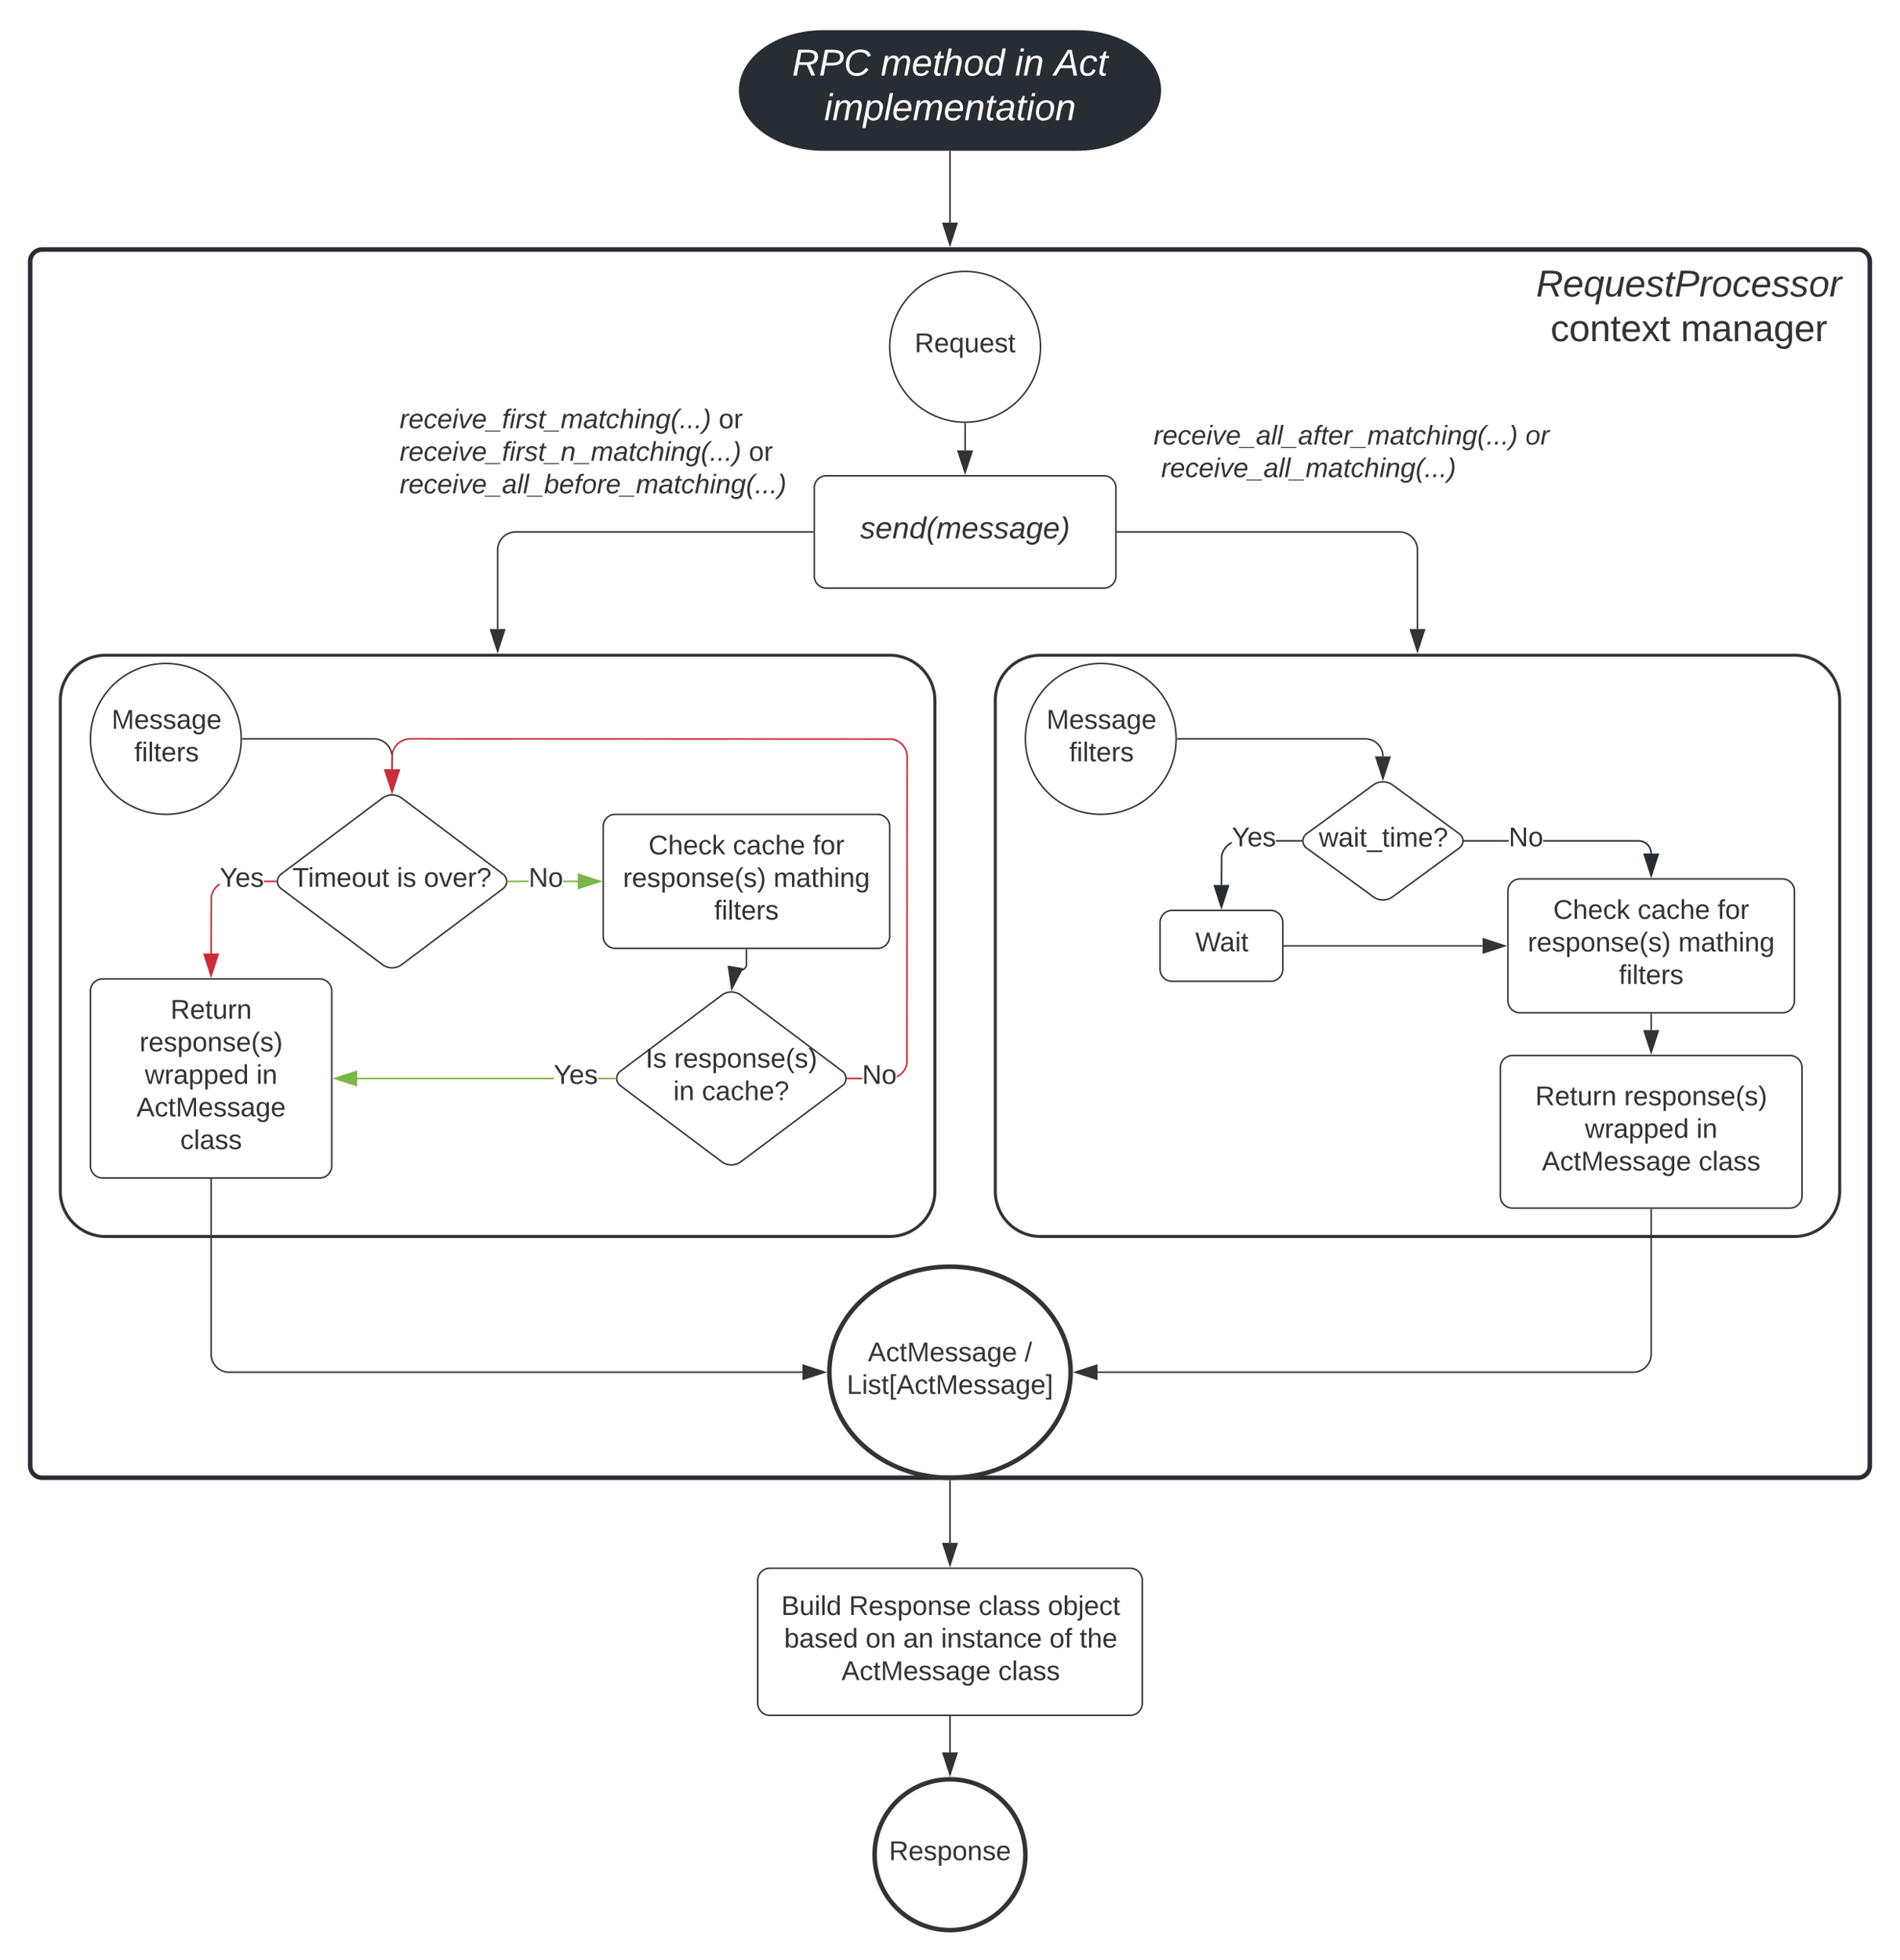 <svg xmlns="http://www.w3.org/2000/svg" xmlns:xlink="http://www.w3.org/1999/xlink" xmlns:lucid="lucid" width="1260" height="1300"><g transform="translate(-460 -280)" lucid:page-tab-id="0_0"><path d="M0 0h2320v1675.3H0z" fill="#fff"/><path d="M480 453.47a8 8 0 0 1 8-8h1204a8 8 0 0 1 8 8V1252a8 8 0 0 1-8 8H488a8 8 0 0 1-8-8z" stroke="#282c33" stroke-width="3" fill-opacity="0"/><path d="M1050 714.53c16.57 0 30 13.43 30 30V1070c0 16.57-13.43 30-30 30H530c-16.57 0-30-13.43-30-30V744.53c0-16.57 13.43-30 30-30zM1650 714.53c16.57 0 30 13.43 30 30V1070c0 16.57-13.43 30-30 30h-500c-16.57 0-30-13.43-30-30V744.53c0-16.57 13.43-30 30-30z" stroke="#333" stroke-width="2" fill-opacity="0"/><path d="M1174 300c30.93 0 56 17.9 56 40s-25.07 40-56 40h-168c-30.93 0-56-17.9-56-40s25.07-40 56-40z" stroke="#000" stroke-opacity="0" fill="#282c33"/><use xlink:href="#a" transform="matrix(1,0,0,1,955,305) translate(30.304 25.133)"/><use xlink:href="#b" transform="matrix(1,0,0,1,955,305) translate(89.093 25.133)"/><use xlink:href="#c" transform="matrix(1,0,0,1,955,305) translate(178.098 25.133)"/><use xlink:href="#d" transform="matrix(1,0,0,1,955,305) translate(204.067 25.133)"/><use xlink:href="#e" transform="matrix(1,0,0,1,955,305) translate(51.579 54.733)"/><path d="M1460 457.02a8 8 0 0 1 8-8h224a8 8 0 0 1 8 8v58.53a8 8 0 0 1-8 8h-224a8 8 0 0 1-8-8z" stroke="#000" stroke-opacity="0" fill="#fff" fill-opacity="0"/><use xlink:href="#f" transform="matrix(1,0,0,1,1465,454.015) translate(13.695 22.633)"/><use xlink:href="#g" transform="matrix(1,0,0,1,1465,454.015) translate(23.254 52.233)"/><use xlink:href="#h" transform="matrix(1,0,0,1,1465,454.015) translate(109.587 52.233)"/><path d="M1150 510c0 27.6-22.4 50-50 50s-50-22.4-50-50 22.4-50 50-50 50 22.4 50 50z" stroke="#333" fill-opacity="0"/><use xlink:href="#i" transform="matrix(1,0,0,1,1055,465) translate(11.525 48.6)"/><path d="M1000 603.5a8 8 0 0 1 8-8h184a8 8 0 0 1 8 8v58.54a8 8 0 0 1-8 8h-184a8 8 0 0 1-8-8z" stroke="#333" fill="#fff"/><use xlink:href="#j" transform="matrix(1,0,0,1,1012,607.508) translate(18.43 29.544)"/><path d="M860 828.1a8 8 0 0 1 8-8h174a8 8 0 0 1 8 8v72.8a8 8 0 0 1-8 8H868a8 8 0 0 1-8-8z" stroke="#333" fill="#fff"/><use xlink:href="#k" transform="matrix(1,0,0,1,872,832.108) translate(18.05 14.5)"/><use xlink:href="#l" transform="matrix(1,0,0,1,872,832.108) translate(74 14.5)"/><use xlink:href="#m" transform="matrix(1,0,0,1,872,832.108) translate(127 14.5)"/><use xlink:href="#n" transform="matrix(1,0,0,1,872,832.108) translate(1.125 36.1)"/><use xlink:href="#o" transform="matrix(1,0,0,1,872,832.108) translate(100.975 36.1)"/><use xlink:href="#p" transform="matrix(1,0,0,1,872,832.108) translate(61.575 57.7)"/><path d="M938.6 940a10.67 10.67 0 0 1 12.8 0l67.2 50.4a6 6 0 0 1 0 9.6l-67.2 50.4a10.67 10.67 0 0 1-12.8 0l-67.2-50.4a6 6 0 0 1 0-9.6z" stroke="#333" fill="#fff"/><use xlink:href="#q" transform="matrix(1,0,0,1,870,940.2) translate(18.075 47.8)"/><use xlink:href="#r" transform="matrix(1,0,0,1,870,940.2) translate(37.075 47.8)"/><use xlink:href="#s" transform="matrix(1,0,0,1,870,940.2) translate(36.525 69.4)"/><use xlink:href="#t" transform="matrix(1,0,0,1,870,940.2) translate(55.475 69.4)"/><path d="M520 937.2a8 8 0 0 1 8-8h144a8 8 0 0 1 8 8v116a8 8 0 0 1-8 8H528a8 8 0 0 1-8-8z" stroke="#333" fill="#fff"/><use xlink:href="#u" transform="matrix(1,0,0,1,532,941.2) translate(41.05 14.4)"/><use xlink:href="#v" transform="matrix(1,0,0,1,532,941.2) translate(20.575 36)"/><use xlink:href="#w" transform="matrix(1,0,0,1,532,941.2) translate(24.075 57.6)"/><use xlink:href="#x" transform="matrix(1,0,0,1,532,941.2) translate(97.975 57.6)"/><use xlink:href="#y" transform="matrix(1,0,0,1,532,941.2) translate(18.525 79.2)"/><use xlink:href="#z" transform="matrix(1,0,0,1,532,941.2) translate(47.525 100.8)"/><path d="M720 548a8 8 0 0 1 8-8h244a8 8 0 0 1 8 8v67.55a8 8 0 0 1-8 8H728a8 8 0 0 1-8-8z" stroke="#000" stroke-opacity="0" fill="#fff" fill-opacity="0"/><use xlink:href="#A" transform="matrix(1,0,0,1,725,545) translate(0 19)"/><use xlink:href="#B" transform="matrix(1,0,0,1,725,545) translate(211.6 19)"/><use xlink:href="#C" transform="matrix(1,0,0,1,725,545) translate(0 40.6)"/><use xlink:href="#B" transform="matrix(1,0,0,1,725,545) translate(231.6 40.6)"/><use xlink:href="#D" transform="matrix(1,0,0,1,725,545) translate(0 62.2)"/><path d="M620 770.03c0 27.63-22.4 50.03-50 50.03s-50-22.4-50-50.03c0-27.63 22.4-50.03 50-50.03s50 22.4 50 50.03z" stroke="#333" fill-opacity="0"/><use xlink:href="#E" transform="matrix(1,0,0,1,525,725) translate(9.025 38.3)"/><use xlink:href="#F" transform="matrix(1,0,0,1,525,725) translate(24.075 59.9)"/><path d="M1229.3 891.77a8 8 0 0 1 8-8h65.4a8 8 0 0 1 8 8v31a8 8 0 0 1-8 8h-65.4a8 8 0 0 1-8-8z" stroke="#333" fill="#fff"/><use xlink:href="#G" transform="matrix(1,0,0,1,1241.288,895.772) translate(11.375 15.1)"/><path d="M1090 380.5v47.13" stroke="#333" fill="none"/><path d="M1090.5 380.5h-1v-.5h1z" stroke="#333" stroke-width=".05" fill="#333"/><path d="M1090 442.4l-4.64-14.27h9.28z" stroke="#333" fill="#333"/><path d="M600 1062.15V1178a12 12 0 0 0 12 12h380.12" stroke="#333" fill="none"/><path d="M600.5 1062.16h-1v-.5h1z" stroke="#333" stroke-width=".05" fill="#333"/><path d="M1006.88 1190l-14.26 4.64v-9.28z" stroke="#333" fill="#333"/><path d="M962.5 1328a8 8 0 0 1 8-8h239a8 8 0 0 1 8 8v81.53a8 8 0 0 1-8 8h-239a8 8 0 0 1-8-8z" stroke="#333" fill="#fff"/><use xlink:href="#H" transform="matrix(1,0,0,1,974.5,1332) translate(3.625 19)"/><use xlink:href="#I" transform="matrix(1,0,0,1,974.5,1332) translate(48.525 19)"/><use xlink:href="#J" transform="matrix(1,0,0,1,974.5,1332) translate(134.475 19)"/><use xlink:href="#K" transform="matrix(1,0,0,1,974.5,1332) translate(180.425 19)"/><use xlink:href="#L" transform="matrix(1,0,0,1,974.5,1332) translate(5.525 40.6)"/><use xlink:href="#M" transform="matrix(1,0,0,1,974.5,1332) translate(59.525 40.6)"/><use xlink:href="#N" transform="matrix(1,0,0,1,974.5,1332) translate(84.525 40.6)"/><use xlink:href="#O" transform="matrix(1,0,0,1,974.5,1332) translate(109.525 40.6)"/><use xlink:href="#P" transform="matrix(1,0,0,1,974.5,1332) translate(181.475 40.6)"/><use xlink:href="#Q" transform="matrix(1,0,0,1,974.5,1332) translate(201.475 40.6)"/><use xlink:href="#R" transform="matrix(1,0,0,1,974.5,1332) translate(43.55 62.2)"/><use xlink:href="#z" transform="matrix(1,0,0,1,974.5,1332) translate(147.5 62.2)"/><path d="M1090 1418.48v23.64" stroke="#333" fill="none"/><path d="M1090.5 1418.5h-1v-.52h1z" stroke="#333" stroke-width=".05" fill="#333"/><path d="M1090 1456.88l-4.64-14.26h9.28z" stroke="#333" fill="#333"/><path d="M1100 561v17.67" stroke="#333" fill="none"/><path d="M1100 560.5l.5-.02v.53h-1v-.52z" stroke="#333" stroke-width=".05" fill="#333"/><path d="M1100 593.44l-4.64-14.27h9.28z" stroke="#333" fill="#333"/><path d="M621 770.03h87a12 12 0 0 1 12 12v8.26" stroke="#333" fill="none"/><path d="M621 770.53h-.52l.02-.5-.02-.5h.53z" stroke="#333" stroke-width=".05" fill="#333"/><path d="M720 805.06l-4.64-14.27h9.28z" stroke="#333" fill="#333"/><path d="M1170 1190c0 38.66-35.82 70-80 70s-80-31.34-80-70 35.82-70 80-70 80 31.34 80 70z" stroke="#333" stroke-width="3" fill-opacity="0"/><use xlink:href="#S" transform="matrix(1,0,0,1,1015,1125) translate(20.525 57.8)"/><use xlink:href="#T" transform="matrix(1,0,0,1,1015,1125) translate(124.475 57.8)"/><use xlink:href="#U" transform="matrix(1,0,0,1,1015,1125) translate(6.55 79.4)"/><path d="M1140 1510c0 27.6-22.4 50-50 50s-50-22.4-50-50 22.4-50 50-50 50 22.4 50 50z" stroke="#333" stroke-width="3" fill-opacity="0"/><use xlink:href="#V" transform="matrix(1,0,0,1,1045,1465) translate(4.525 48.6)"/><path d="M1090 1261.95v41.22" stroke="#333" fill="none"/><path d="M1090.5 1261.96h-1v-.5h1z" stroke="#333" stroke-width=".05" fill="#333"/><path d="M1090 1317.93l-4.64-14.26h9.28z" stroke="#333" fill="#333"/><path d="M713.6 809.3a10.67 10.67 0 0 1 12.8 0l67.2 50.4a6 6 0 0 1 0 9.6l-67.2 50.4a10.67 10.67 0 0 1-12.8 0l-67.2-50.4a6 6 0 0 1 0-9.6z" stroke="#333" fill="#fff"/><use xlink:href="#W" transform="matrix(1,0,0,1,645,809.508) translate(8.95 58.6)"/><use xlink:href="#X" transform="matrix(1,0,0,1,645,809.508) translate(78.15 58.6)"/><use xlink:href="#Y" transform="matrix(1,0,0,1,645,809.508) translate(96.1 58.6)"/><path d="M810.55 865H797v-1h13.55zm32.6 0h-9.65v-1h9.66z" stroke="#7ab648" stroke-width=".05" fill="#7ab648"/><path d="M797 865h-.54l.04-.5-.04-.5h.55z" fill="#7ab648"/><path d="M797.04 865.03h-.6l.04-.52-.05-.52h.6zm-.56-1l.05.48-.05.48h.5v-.95z" stroke="#7ab648" stroke-width=".05" fill="#7ab648"/><path d="M857.93 864.5l-14.27 4.64v-9.27z" fill="#7ab648"/><path d="M859.55 864.5l-16.4 5.33v-10.65zm-15.4 3.95l12.16-3.94-12.14-3.94z" stroke="#7ab648" stroke-width=".05" fill="#7ab648"/><use xlink:href="#Z" transform="matrix(1,0,0,1,810.548,853.708) translate(0.005 14.4)"/><path d="M605.7 866.93l-.46.28-1.37 1.18-1.17 1.37-.95 1.54-.7 1.65-.4 1.74-.15 37.67h-1l.15-37.8.46-1.93.76-1.8 1.03-1.68 1.26-1.5 1.5-1.27 1.03-.64zM643 865h-7.96v-1H643z" stroke="#c92d39" stroke-width=".05" fill="#c92d39"/><path d="M643.5 864.5l.04.5H643v-1h.54z" fill="#c92d39"/><path d="M643.52 864.5l.05.53h-.6v-1.05h.6zm-.5-.47v.95h.5l-.05-.47.05-.47z" stroke="#c92d39" stroke-width=".05" fill="#c92d39"/><path d="M600 927.13l-4.64-14.27h9.28z" fill="#c92d39"/><path d="M600 928.75l-5.32-16.4h10.64zm-3.95-15.4l3.95 12.16 3.95-12.14z" stroke="#c92d39" stroke-width=".05" fill="#c92d39"/><use xlink:href="#aa" transform="matrix(1,0,0,1,605.691,853.708) translate(0.005 14.4)"/><path d="M955 909.86v9.7a3.8 3.8 0 0 1-3.8 3.8h-3.82" stroke="#333" fill="none"/><path d="M955.5 909.87h-1v-.5h1z" stroke="#333" stroke-width=".05" fill="#333"/><path d="M945.27 935.77l-2.18-14.84 9.13 1.55z" stroke="#333" fill="#333"/><path d="M1031.7 995.7h-9.7v-1h9.7zm19.88-226.05l1.92.46 1.82.76 1.67 1.03 1.48 1.26 1.27 1.5 1.03 1.66.75 1.82.46 1.9.14 1.94-.15 203.16-.47 1.92-.75 1.82-1.03 1.67-1.27 1.5-1.5 1.26-1.66 1.04-.67.28v-1.1l.2-.07 1.55-.95 1.37-1.17 1.17-1.37.95-1.54.68-1.67.4-1.73.16-203-.14-1.82-.42-1.75-.7-1.67-.94-1.54-1.17-1.37-1.37-1.17-1.54-.95-1.67-.7-1.74-.4-319.44-.15-1.82.14-1.75.42-1.67.7-1.54.94-1.37 1.17-1.17 1.37-.95 1.54-.7 1.67-.4 1.74-.15 10.1-1-.02.15-10.22.46-1.92.76-1.82 1.03-1.67 1.26-1.5 1.5-1.26 1.66-1.04 1.82-.75 1.9-.45 1.94-.15z" stroke="#c92d39" stroke-width=".05" fill="#c92d39"/><path d="M1022 995.7h-.54l.04-.5-.04-.5h.55z" fill="#c92d39"/><path d="M1022.04 995.73h-.6l.04-.53-.05-.53h.6zm-.56-1l.05.47-.05.47h.5v-.94z" stroke="#c92d39" stroke-width=".05" fill="#c92d39"/><path d="M720 805.06l-4.64-14.27h9.28z" fill="#c92d39"/><path d="M720 806.67l-5.32-16.38h10.64zm-3.95-15.38l3.95 12.14 3.95-12.15z" stroke="#c92d39" stroke-width=".05" fill="#c92d39"/><use xlink:href="#Z" transform="matrix(1,0,0,1,1031.696,984.4) translate(0.005 14.4)"/><path d="M827.14 995.7h-130.3v-1h130.3zm40.86 0h-11.5v-1H868z" stroke="#7ab648" stroke-width=".05" fill="#7ab648"/><path d="M868.5 995.2l.04.5H868v-1h.54z" fill="#7ab648"/><path d="M868.52 995.2l.05.52h-.6v-1.05h.6zm-.5-.48v.95h.5l-.05-.47.05-.48z" stroke="#7ab648" stroke-width=".05" fill="#7ab648"/><path d="M696.34 999.84l-14.27-4.64 14.27-4.64z" fill="#7ab648"/><path d="M696.84 1000.52l-16.4-5.32 16.4-5.32zm-13.15-5.32l12.14 3.95v-7.9z" stroke="#7ab648" stroke-width=".05" fill="#7ab648"/><use xlink:href="#aa" transform="matrix(1,0,0,1,827.138,984.4) translate(0.005 14.4)"/><path d="M1460 870.87a8 8 0 0 1 8-8h174a8 8 0 0 1 8 8v72.8a8 8 0 0 1-8 8h-174a8 8 0 0 1-8-8z" stroke="#333" fill="#fff"/><use xlink:href="#k" transform="matrix(1,0,0,1,1472,874.867) translate(18.05 14.5)"/><use xlink:href="#l" transform="matrix(1,0,0,1,1472,874.867) translate(74 14.5)"/><use xlink:href="#m" transform="matrix(1,0,0,1,1472,874.867) translate(127 14.5)"/><use xlink:href="#n" transform="matrix(1,0,0,1,1472,874.867) translate(1.125 36.1)"/><use xlink:href="#o" transform="matrix(1,0,0,1,1472,874.867) translate(100.975 36.1)"/><use xlink:href="#p" transform="matrix(1,0,0,1,1472,874.867) translate(61.575 57.7)"/><path d="M1455 988a8 8 0 0 1 8-8h184a8 8 0 0 1 8 8v85.2a8 8 0 0 1-8 8h-184a8 8 0 0 1-8-8z" stroke="#333" fill="#fff"/><g><use xlink:href="#ab" transform="matrix(1,0,0,1,1467,992) translate(11.125 21)"/><use xlink:href="#v" transform="matrix(1,0,0,1,1467,992) translate(70.025 21)"/><use xlink:href="#w" transform="matrix(1,0,0,1,1467,992) translate(44.075 42.6)"/><use xlink:href="#x" transform="matrix(1,0,0,1,1467,992) translate(117.975 42.6)"/><use xlink:href="#R" transform="matrix(1,0,0,1,1467,992) translate(15.55 64.2)"/><use xlink:href="#z" transform="matrix(1,0,0,1,1467,992) translate(119.5 64.2)"/></g><path d="M1240 770.03c0 27.63-22.4 50.03-50 50.03s-50-22.4-50-50.03c0-27.63 22.4-50.03 50-50.03s50 22.4 50 50.03z" stroke="#333" fill-opacity="0"/><g><use xlink:href="#E" transform="matrix(1,0,0,1,1145,725) translate(9.025 38.3)"/><use xlink:href="#F" transform="matrix(1,0,0,1,1145,725) translate(24.075 59.9)"/></g><path d="M1241 770.03h124.54a11.58 11.58 0 0 1 11.57 11.57" stroke="#333" fill="none"/><path d="M1241 770.53h-.52l.02-.5-.02-.5h.53z" stroke="#333" stroke-width=".05" fill="#333"/><path d="M1377.1 796.37l-4.62-14.27h9.27z" stroke="#333" fill="#333"/><path d="M1370.66 800.6a10.94 10.94 0 0 1 12.9 0l44.2 32.33a5.85 5.85 0 0 1 0 9.44l-44.2 32.33a10.94 10.94 0 0 1-12.9 0l-44.2-32.33a5.85 5.85 0 0 1 0-9.44z" stroke="#333" fill="#fff"/><g><use xlink:href="#ac" transform="matrix(1,0,0,1,1325,800.876) translate(9.6 40.6)"/></g><path d="M1548 837.26l1.36.32 1.3.54 1.18.73 1.06.9.9 1.06.73 1.2.54 1.3.32 1.34.1 1.35-1 .07-.1-1.27-.3-1.2-.46-1.15-.65-1.05-.8-.94-.95-.8-1.05-.65-1.15-.46-1.2-.3-1.25-.1h-63.17v-1h63.2zm-116.83.9v-1h29.3v1z" stroke="#282c33" stroke-width=".05" fill="#282c33"/><path d="M1431.18 838.15h-.56l.05-.5-.05-.5h.56z" fill="#282c33"/><path d="M1431.2 838.18h-.6l.04-.53-.05-.52h.6zm-.55-1l.04.47-.05.48h.5v-.95z" stroke="#282c33" stroke-width=".05" fill="#282c33"/><path d="M1555 860.8l-4.64-14.27h9.28z" fill="#282c33"/><path d="M1555 862.42l-5.32-16.4h10.64zm-3.95-15.4l3.95 12.16 3.95-12.15z" stroke="#282c33" stroke-width=".05" fill="#282c33"/><g><use xlink:href="#Z" transform="matrix(1,0,0,1,1460.475,826.85) translate(0.005 14.4)"/></g><path d="M1276.85 839.37l-.07.03-1.54.95-1.37 1.17-1.17 1.37-.95 1.53-.7 1.67-.4 1.73-.15 19.1h-1l.15-19.22.46-1.9.76-1.83 1.03-1.67 1.26-1.5 1.5-1.26 1.66-1.03.53-.2zm46.2-1.22h-16.85v-1h16.86z" stroke="#282c33" stroke-width=".05" fill="#282c33"/><path d="M1323.56 837.65l.05.5h-.55v-1h.56z" fill="#282c33"/><path d="M1323.58 837.65l.05.53h-.6v-1.05h.6zm-.5-.47v.95h.5l-.05-.48.05-.47z" stroke="#282c33" stroke-width=".05" fill="#282c33"/><path d="M1270 881.7l-4.64-14.26h9.28z" fill="#282c33"/><path d="M1270 883.32l-5.32-16.38h10.64zm-3.95-15.38l3.95 12.14 3.95-12.14z" stroke="#282c33" stroke-width=".05" fill="#282c33"/><g><use xlink:href="#aa" transform="matrix(1,0,0,1,1276.854,826.85) translate(0.005 14.4)"/></g><path d="M1555 952.62v10.55" stroke="#333" fill="none"/><path d="M1555.5 952.63h-1v-.5h1z" stroke="#333" stroke-width=".05" fill="#333"/><path d="M1555 977.93l-4.64-14.26h9.28z" stroke="#333" fill="#333"/><path d="M1220 562.02a8 8 0 0 1 8-8h279.77a8 8 0 0 1 8 8v39.5a8 8 0 0 1-8 8H1228a8 8 0 0 1-8-8z" stroke="#000" stroke-opacity="0" fill="#fff" fill-opacity="0"/><g><use xlink:href="#ad" transform="matrix(1,0,0,1,1225,559.02) translate(0 15.8)"/><use xlink:href="#ae" transform="matrix(1,0,0,1,1225,559.02) translate(246.55 15.8)"/><use xlink:href="#af" transform="matrix(1,0,0,1,1225,559.02) translate(0 37.4)"/><use xlink:href="#ag" transform="matrix(1,0,0,1,1225,559.02) translate(5 37.4)"/></g><path d="M999.05 632.77H802a12 12 0 0 0-12 12v52.38" stroke="#333" fill="none"/><path d="M999.55 633.27h-.5v-1h.5z" stroke="#333" stroke-width=".05" fill="#333"/><path d="M790 711.92l-4.64-14.27h9.28z" stroke="#333" fill="#333"/><path d="M1200.95 632.77H1388a12 12 0 0 1 12 12v52.38" stroke="#333" fill="none"/><path d="M1200.96 633.27h-.5v-1h.5z" stroke="#333" stroke-width=".05" fill="#333"/><path d="M1400 711.92l-4.64-14.27h9.28z" stroke="#333" fill="#333"/><path d="M1311.66 907.27h131.5" stroke="#333" fill="none"/><path d="M1311.68 907.77h-.5l-.02-1h.52z" stroke="#333" stroke-width=".05" fill="#333"/><path d="M1457.93 907.27l-14.27 4.63v-9.27z" stroke="#333" fill="#333"/><path d="M1555 1082.15V1178a12 12 0 0 1-12 12h-355.12" stroke="#333" fill="none"/><path d="M1555.5 1082.16h-1v-.5h1z" stroke="#333" stroke-width=".05" fill="#333"/><path d="M1173.12 1190l14.26-4.64v9.28z" stroke="#333" fill="#333"/><defs><path fill="#fff" d="M249-183c0 48-29 72-75 77L221 0h-36l-43-103H65L45 0H11l48-248c83 2 190-17 190 65zm-34 3c0-55-74-39-127-41l-18 92c63-1 145 13 145-51" id="ah"/><path fill="#fff" d="M238-179c0 84-86 86-175 82L45 0H11l48-248c82 0 179-12 179 69zm-34 1c0-53-64-42-116-43l-19 98c63 0 135 9 135-55" id="ai"/><path fill="#fff" d="M125-24c46 0 70-25 89-51l25 16C214-24 183 4 123 4 8 4-5-146 60-208c32-50 158-61 191-5 5 7 9 14 11 22l-32 10c-9-28-33-43-69-43-74 0-108 51-108 125 0 46 24 75 72 75" id="aj"/><g id="a"><use transform="matrix(0.069,0,0,0.069,0,0)" xlink:href="#ah"/><use transform="matrix(0.069,0,0,0.069,17.746,0)" xlink:href="#ai"/><use transform="matrix(0.069,0,0,0.069,34.191,0)" xlink:href="#aj"/></g><path fill="#fff" d="M248-111c6-24 9-61-24-58-72 9-57 108-77 169h-31l26-142c3-37-50-30-64-10C52-115 50-51 37 0H6l36-190h30c-1 10-6 24-4 32 13-43 101-52 105 5 13-22 29-41 61-41 90 0 28 129 23 194h-31" id="ak"/><path fill="#fff" d="M111-194c62-3 86 47 72 106H45c-7 38 6 69 45 68 27-1 43-14 53-32l24 11C152-15 129 4 87 4 38 3 12-23 12-71c0-70 32-119 99-123zm44 81c14-66-71-72-95-28-4 8-8 17-11 28h106" id="al"/><path fill="#fff" d="M51-54c-9 22 5 41 31 30L79-1C43 14 10-4 19-52l22-115H19l5-23h22l19-43h21l-9 43h35l-4 23H73" id="am"/><path fill="#fff" d="M67-158c15-20 31-36 64-36 94 0 33 127 27 194h-32l25-140c3-38-53-32-70-12C52-117 51-51 37 0H6l51-261h31" id="an"/><path fill="#fff" d="M30-147c31-64 166-65 159 27C183-49 158 1 86 4 9 8 1-88 30-147zM88-20c53 0 68-48 68-100 0-31-11-51-44-50-52 1-68 46-68 97 0 32 13 53 44 53" id="ao"/><path fill="#fff" d="M133-28C103 26-5 8 13-77c13-62 24-115 90-117 29-1 46 15 56 35l19-102h32L160 0h-30zM45-64c-2 27 10 43 35 43 54-1 69-50 69-103 0-29-15-46-42-46-53-1-58 58-62 106" id="ap"/><g id="b"><use transform="matrix(0.069,0,0,0.069,0,0)" xlink:href="#ak"/><use transform="matrix(0.069,0,0,0.069,20.487,0)" xlink:href="#al"/><use transform="matrix(0.069,0,0,0.069,34.191,0)" xlink:href="#am"/><use transform="matrix(0.069,0,0,0.069,41.043,0)" xlink:href="#an"/><use transform="matrix(0.069,0,0,0.069,54.746,0)" xlink:href="#ao"/><use transform="matrix(0.069,0,0,0.069,68.45,0)" xlink:href="#ap"/></g><path fill="#fff" d="M50-231l6-30h32l-6 30H50zM6 0l37-190h31L37 0H6" id="aq"/><path fill="#fff" d="M67-158c22-48 132-52 116 29L158 0h-32l25-140c3-38-53-32-70-12C52-117 51-52 38 0H6l36-190h30" id="ar"/><g id="c"><use transform="matrix(0.069,0,0,0.069,0,0)" xlink:href="#aq"/><use transform="matrix(0.069,0,0,0.069,5.413,0)" xlink:href="#ar"/></g><path fill="#fff" d="M187 0l-14-72H61L19 0h-37l149-248h38L221 0h-34zm-19-99l-22-123L76-99h92" id="as"/><path fill="#fff" d="M44-68c0 29 11 47 38 47 30 0 42-19 51-41l28 9C148-21 126 4 82 4 31 4 10-29 12-85c3-77 74-140 146-93 12 8 15 23 18 40l-31 5c-1-22-13-36-36-36-52 0-65 49-65 101" id="at"/><g id="d"><use transform="matrix(0.069,0,0,0.069,0,0)" xlink:href="#as"/><use transform="matrix(0.069,0,0,0.069,16.444,0)" xlink:href="#at"/><use transform="matrix(0.069,0,0,0.069,28.778,0)" xlink:href="#am"/></g><path fill="#fff" d="M67-162c32-53 139-36 121 50C175-51 163 2 97 4 68 4 52-11 42-31 38 6 28 39 22 75H-9l50-265h29c-1 10 0 20-3 28zm89 36c0-26-10-43-35-43-54 0-67 50-69 103-1 29 14 45 42 46 53 0 62-58 62-106" id="au"/><path fill="#fff" d="M6 0l50-261h32L37 0H6" id="av"/><path fill="#fff" d="M165-48c-4 18 1 34 23 27l-3 20c-29 8-62 0-52-35h-2C116-14 99 4 63 4 30 4 8-16 8-49c0-68 71-67 138-67 10-26 0-56-31-54-26 1-42 9-47 31l-32-5c8-67 160-71 144 15-5 28-9 54-15 81zM42-50c3 52 80 24 89-6 7-12 7-24 11-38-47 1-103-4-100 44" id="aw"/><g id="e"><use transform="matrix(0.069,0,0,0.069,0,0)" xlink:href="#aq"/><use transform="matrix(0.069,0,0,0.069,5.413,0)" xlink:href="#ak"/><use transform="matrix(0.069,0,0,0.069,25.9,0)" xlink:href="#au"/><use transform="matrix(0.069,0,0,0.069,39.604,0)" xlink:href="#av"/><use transform="matrix(0.069,0,0,0.069,45.017,0)" xlink:href="#al"/><use transform="matrix(0.069,0,0,0.069,58.72,0)" xlink:href="#ak"/><use transform="matrix(0.069,0,0,0.069,79.207,0)" xlink:href="#al"/><use transform="matrix(0.069,0,0,0.069,92.911,0)" xlink:href="#ar"/><use transform="matrix(0.069,0,0,0.069,106.615,0)" xlink:href="#am"/><use transform="matrix(0.069,0,0,0.069,113.467,0)" xlink:href="#aw"/><use transform="matrix(0.069,0,0,0.069,127.17,0)" xlink:href="#am"/><use transform="matrix(0.069,0,0,0.069,134.022,0)" xlink:href="#aq"/><use transform="matrix(0.069,0,0,0.069,139.435,0)" xlink:href="#ao"/><use transform="matrix(0.069,0,0,0.069,153.139,0)" xlink:href="#ar"/></g><path fill="#333" d="M249-183c0 48-29 72-75 77L221 0h-36l-43-103H65L45 0H11l48-248c83 2 190-17 190 65zm-34 3c0-55-74-39-127-41l-18 92c63-1 145 13 145-51" id="ax"/><path fill="#333" d="M111-194c62-3 86 47 72 106H45c-7 38 6 69 45 68 27-1 43-14 53-32l24 11C152-15 129 4 87 4 38 3 12-23 12-71c0-70 32-119 99-123zm44 81c14-66-71-72-95-28-4 8-8 17-11 28h106" id="ay"/><path fill="#333" d="M133-28C103 26-5 8 13-77c13-62 24-115 90-117 29-1 46 15 56 35 2-12 6-24 8-34h31L144 75h-31zM45-64c-2 27 10 43 35 43 54-1 69-50 69-103 0-29-15-46-42-46-53-1-58 58-62 106" id="az"/><path fill="#333" d="M67 3c-93-2-31-127-26-193h32L48-50c-3 39 53 32 70 12 30-34 30-101 43-152h32L157 0h-30c1-10 6-24 4-33-14 20-29 37-64 36" id="aA"/><path fill="#333" d="M55-144c13 50 104 24 104 88C159 21 15 23 1-39l26-10c6 40 102 42 102-4-13-50-104-23-104-87 0-71 143-71 148-8l-29 4c-5-35-85-37-89 0" id="aB"/><path fill="#333" d="M51-54c-9 22 5 41 31 30L79-1C43 14 10-4 19-52l22-115H19l5-23h22l19-43h21l-9 43h35l-4 23H73" id="aC"/><path fill="#333" d="M238-179c0 84-86 86-175 82L45 0H11l48-248c82 0 179-12 179 69zm-34 1c0-53-64-42-116-43l-19 98c63 0 135 9 135-55" id="aD"/><path fill="#333" d="M66-151c12-25 30-51 66-40l-6 26C45-176 58-65 38 0H6l36-190h30" id="aE"/><path fill="#333" d="M30-147c31-64 166-65 159 27C183-49 158 1 86 4 9 8 1-88 30-147zM88-20c53 0 68-48 68-100 0-31-11-51-44-50-52 1-68 46-68 97 0 32 13 53 44 53" id="aF"/><path fill="#333" d="M44-68c0 29 11 47 38 47 30 0 42-19 51-41l28 9C148-21 126 4 82 4 31 4 10-29 12-85c3-77 74-140 146-93 12 8 15 23 18 40l-31 5c-1-22-13-36-36-36-52 0-65 49-65 101" id="aG"/><g id="f"><use transform="matrix(0.069,0,0,0.069,0,0)" xlink:href="#ax"/><use transform="matrix(0.069,0,0,0.069,17.746,0)" xlink:href="#ay"/><use transform="matrix(0.069,0,0,0.069,31.45,0)" xlink:href="#az"/><use transform="matrix(0.069,0,0,0.069,45.154,0)" xlink:href="#aA"/><use transform="matrix(0.069,0,0,0.069,58.857,0)" xlink:href="#ay"/><use transform="matrix(0.069,0,0,0.069,72.561,0)" xlink:href="#aB"/><use transform="matrix(0.069,0,0,0.069,84.894,0)" xlink:href="#aC"/><use transform="matrix(0.069,0,0,0.069,91.746,0)" xlink:href="#aD"/><use transform="matrix(0.069,0,0,0.069,108.191,0)" xlink:href="#aE"/><use transform="matrix(0.069,0,0,0.069,116.344,0)" xlink:href="#aF"/><use transform="matrix(0.069,0,0,0.069,130.048,0)" xlink:href="#aG"/><use transform="matrix(0.069,0,0,0.069,142.381,0)" xlink:href="#ay"/><use transform="matrix(0.069,0,0,0.069,156.085,0)" xlink:href="#aB"/><use transform="matrix(0.069,0,0,0.069,168.419,0)" xlink:href="#aB"/><use transform="matrix(0.069,0,0,0.069,180.752,0)" xlink:href="#aF"/><use transform="matrix(0.069,0,0,0.069,194.456,0)" xlink:href="#aE"/></g><path fill="#333" d="M96-169c-40 0-48 33-48 73s9 75 48 75c24 0 41-14 43-38l32 2c-6 37-31 61-74 61-59 0-76-41-82-99-10-93 101-131 147-64 4 7 5 14 7 22l-32 3c-4-21-16-35-41-35" id="aH"/><path fill="#333" d="M100-194c62-1 85 37 85 99 1 63-27 99-86 99S16-35 15-95c0-66 28-99 85-99zM99-20c44 1 53-31 53-75 0-43-8-75-51-75s-53 32-53 75 10 74 51 75" id="aI"/><path fill="#333" d="M117-194c89-4 53 116 60 194h-32v-121c0-31-8-49-39-48C34-167 62-67 57 0H25l-1-190h30c1 10-1 24 2 32 11-22 29-35 61-36" id="aJ"/><path fill="#333" d="M59-47c-2 24 18 29 38 22v24C64 9 27 4 27-40v-127H5v-23h24l9-43h21v43h35v23H59v120" id="aK"/><path fill="#333" d="M100-194c63 0 86 42 84 106H49c0 40 14 67 53 68 26 1 43-12 49-29l28 8c-11 28-37 45-77 45C44 4 14-33 15-96c1-61 26-98 85-98zm52 81c6-60-76-77-97-28-3 7-6 17-6 28h103" id="aL"/><path fill="#333" d="M141 0L90-78 38 0H4l68-98-65-92h35l48 74 47-74h35l-64 92 68 98h-35" id="aM"/><g id="g"><use transform="matrix(0.069,0,0,0.069,0,0)" xlink:href="#aH"/><use transform="matrix(0.069,0,0,0.069,12.333,0)" xlink:href="#aI"/><use transform="matrix(0.069,0,0,0.069,26.037,0)" xlink:href="#aJ"/><use transform="matrix(0.069,0,0,0.069,39.741,0)" xlink:href="#aK"/><use transform="matrix(0.069,0,0,0.069,46.593,0)" xlink:href="#aL"/><use transform="matrix(0.069,0,0,0.069,60.296,0)" xlink:href="#aM"/><use transform="matrix(0.069,0,0,0.069,72.63,0)" xlink:href="#aK"/></g><path fill="#333" d="M210-169c-67 3-38 105-44 169h-31v-121c0-29-5-50-35-48C34-165 62-65 56 0H25l-1-190h30c1 10-1 24 2 32 10-44 99-50 107 0 11-21 27-35 58-36 85-2 47 119 55 194h-31v-121c0-29-5-49-35-48" id="aN"/><path fill="#333" d="M141-36C126-15 110 5 73 4 37 3 15-17 15-53c-1-64 63-63 125-63 3-35-9-54-41-54-24 1-41 7-42 31l-33-3c5-37 33-52 76-52 45 0 72 20 72 64v82c-1 20 7 32 28 27v20c-31 9-61-2-59-35zM48-53c0 20 12 33 32 33 41-3 63-29 60-74-43 2-92-5-92 41" id="aO"/><path fill="#333" d="M177-190C167-65 218 103 67 71c-23-6-38-20-44-43l32-5c15 47 100 32 89-28v-30C133-14 115 1 83 1 29 1 15-40 15-95c0-56 16-97 71-98 29-1 48 16 59 35 1-10 0-23 2-32h30zM94-22c36 0 50-32 50-73 0-42-14-75-50-75-39 0-46 34-46 75s6 73 46 73" id="aP"/><path fill="#333" d="M114-163C36-179 61-72 57 0H25l-1-190h30c1 12-1 29 2 39 6-27 23-49 58-41v29" id="aQ"/><g id="h"><use transform="matrix(0.069,0,0,0.069,0,0)" xlink:href="#aN"/><use transform="matrix(0.069,0,0,0.069,20.487,0)" xlink:href="#aO"/><use transform="matrix(0.069,0,0,0.069,34.191,0)" xlink:href="#aJ"/><use transform="matrix(0.069,0,0,0.069,47.894,0)" xlink:href="#aO"/><use transform="matrix(0.069,0,0,0.069,61.598,0)" xlink:href="#aP"/><use transform="matrix(0.069,0,0,0.069,75.302,0)" xlink:href="#aL"/><use transform="matrix(0.069,0,0,0.069,89.006,0)" xlink:href="#aQ"/></g><path fill="#333" d="M233-177c-1 41-23 64-60 70L243 0h-38l-65-103H63V0H30v-248c88 3 205-21 203 71zM63-129c60-2 137 13 137-47 0-61-80-42-137-45v92" id="aR"/><path fill="#333" d="M145-31C134-9 116 4 85 4 32 4 16-35 15-94c0-59 17-99 70-100 32-1 48 14 60 33 0-11-1-24 2-32h30l-1 268h-32zM93-21c41 0 51-33 51-76s-8-73-50-73c-40 0-46 35-46 75s5 74 45 74" id="aS"/><path fill="#333" d="M84 4C-5 8 30-112 23-190h32v120c0 31 7 50 39 49 72-2 45-101 50-169h31l1 190h-30c-1-10 1-25-2-33-11 22-28 36-60 37" id="aT"/><path fill="#333" d="M135-143c-3-34-86-38-87 0 15 53 115 12 119 90S17 21 10-45l28-5c4 36 97 45 98 0-10-56-113-15-118-90-4-57 82-63 122-42 12 7 21 19 24 35" id="aU"/><g id="i"><use transform="matrix(0.05,0,0,0.05,0,0)" xlink:href="#aR"/><use transform="matrix(0.05,0,0,0.05,12.95,0)" xlink:href="#aL"/><use transform="matrix(0.05,0,0,0.05,22.95,0)" xlink:href="#aS"/><use transform="matrix(0.05,0,0,0.05,32.95,0)" xlink:href="#aT"/><use transform="matrix(0.05,0,0,0.05,42.95,0)" xlink:href="#aL"/><use transform="matrix(0.05,0,0,0.05,52.95,0)" xlink:href="#aU"/><use transform="matrix(0.05,0,0,0.05,61.95,0)" xlink:href="#aK"/></g><path fill="#333" d="M67-158c22-48 132-52 116 29L158 0h-32l25-140c3-38-53-32-70-12C52-117 51-52 38 0H6l36-190h30" id="aV"/><path fill="#333" d="M133-28C103 26-5 8 13-77c13-62 24-115 90-117 29-1 46 15 56 35l19-102h32L160 0h-30zM45-64c-2 27 10 43 35 43 54-1 69-50 69-103 0-29-15-46-42-46-53-1-58 58-62 106" id="aW"/><path fill="#333" d="M17-49c1-102 45-165 103-212h30C92-210 49-145 49-46 49 4 63 43 85 75H54C30 43 18 2 17-49" id="aX"/><path fill="#333" d="M248-111c6-24 9-61-24-58-72 9-57 108-77 169h-31l26-142c3-37-50-30-64-10C52-115 50-51 37 0H6l36-190h30c-1 10-6 24-4 32 13-43 101-52 105 5 13-22 29-41 61-41 90 0 28 129 23 194h-31" id="aY"/><path fill="#333" d="M165-48c-4 18 1 34 23 27l-3 20c-29 8-62 0-52-35h-2C116-14 99 4 63 4 30 4 8-16 8-49c0-68 71-67 138-67 10-26 0-56-31-54-26 1-42 9-47 31l-32-5c8-67 160-71 144 15-5 28-9 54-15 81zM42-50c3 52 80 24 89-6 7-12 7-24 11-38-47 1-103-4-100 44" id="aZ"/><path fill="#333" d="M103-194c29 0 47 14 56 36 2-11 5-23 8-32h30L160-5C157 61 82 97 21 62 9 55 4 45 1 30l28-7c7 42 83 31 92-3 4-16 9-38 13-55-13 20-29 36-62 36-40 0-60-25-60-64 0-71 23-131 91-131zm4 24c-53 0-58 54-61 104-2 27 10 44 36 44 49 0 65-50 67-102 1-29-15-46-42-46" id="ba"/><path fill="#333" d="M98-137C97-35 54 29-4 75h-31C23 23 67-41 67-140c0-50-15-89-37-121h31c24 32 36 73 37 124" id="bb"/><g id="j"><use transform="matrix(0.056,0,0,0.056,0,0)" xlink:href="#aB"/><use transform="matrix(0.056,0,0,0.056,10.111,0)" xlink:href="#ay"/><use transform="matrix(0.056,0,0,0.056,21.346,0)" xlink:href="#aV"/><use transform="matrix(0.056,0,0,0.056,32.58,0)" xlink:href="#aW"/><use transform="matrix(0.056,0,0,0.056,43.815,0)" xlink:href="#aX"/><use transform="matrix(0.056,0,0,0.056,50.499,0)" xlink:href="#aY"/><use transform="matrix(0.056,0,0,0.056,67.295,0)" xlink:href="#ay"/><use transform="matrix(0.056,0,0,0.056,78.53,0)" xlink:href="#aB"/><use transform="matrix(0.056,0,0,0.056,88.641,0)" xlink:href="#aB"/><use transform="matrix(0.056,0,0,0.056,98.752,0)" xlink:href="#aZ"/><use transform="matrix(0.056,0,0,0.056,109.986,0)" xlink:href="#ba"/><use transform="matrix(0.056,0,0,0.056,121.221,0)" xlink:href="#ay"/><use transform="matrix(0.056,0,0,0.056,132.456,0)" xlink:href="#bb"/></g><path fill="#333" d="M212-179c-10-28-35-45-73-45-59 0-87 40-87 99 0 60 29 101 89 101 43 0 62-24 78-52l27 14C228-24 195 4 139 4 59 4 22-46 18-125c-6-104 99-153 187-111 19 9 31 26 39 46" id="bc"/><path fill="#333" d="M106-169C34-169 62-67 57 0H25v-261h32l-1 103c12-21 28-36 61-36 89 0 53 116 60 194h-32v-121c2-32-8-49-39-48" id="bd"/><path fill="#333" d="M143 0L79-87 56-68V0H24v-261h32v163l83-92h37l-77 82L181 0h-38" id="be"/><g id="k"><use transform="matrix(0.05,0,0,0.05,0,0)" xlink:href="#bc"/><use transform="matrix(0.05,0,0,0.05,12.95,0)" xlink:href="#bd"/><use transform="matrix(0.05,0,0,0.05,22.95,0)" xlink:href="#aL"/><use transform="matrix(0.05,0,0,0.05,32.95,0)" xlink:href="#aH"/><use transform="matrix(0.05,0,0,0.05,41.95,0)" xlink:href="#be"/></g><g id="l"><use transform="matrix(0.05,0,0,0.05,0,0)" xlink:href="#aH"/><use transform="matrix(0.05,0,0,0.05,9,0)" xlink:href="#aO"/><use transform="matrix(0.05,0,0,0.05,19,0)" xlink:href="#aH"/><use transform="matrix(0.05,0,0,0.05,28,0)" xlink:href="#bd"/><use transform="matrix(0.05,0,0,0.05,38,0)" xlink:href="#aL"/></g><path fill="#333" d="M101-234c-31-9-42 10-38 44h38v23H63V0H32v-167H5v-23h27c-7-52 17-82 69-68v24" id="bf"/><g id="m"><use transform="matrix(0.05,0,0,0.05,0,0)" xlink:href="#bf"/><use transform="matrix(0.05,0,0,0.05,5,0)" xlink:href="#aI"/><use transform="matrix(0.05,0,0,0.05,15,0)" xlink:href="#aQ"/></g><path fill="#333" d="M115-194c55 1 70 41 70 98S169 2 115 4C84 4 66-9 55-30l1 105H24l-1-265h31l2 30c10-21 28-34 59-34zm-8 174c40 0 45-34 45-75s-6-73-45-74c-42 0-51 32-51 76 0 43 10 73 51 73" id="bg"/><path fill="#333" d="M87 75C49 33 22-17 22-94c0-76 28-126 65-167h31c-38 41-64 92-64 168S80 34 118 75H87" id="bh"/><path fill="#333" d="M33-261c38 41 65 92 65 168S71 34 33 75H2C39 34 66-17 66-93S39-220 2-261h31" id="bi"/><g id="n"><use transform="matrix(0.05,0,0,0.05,0,0)" xlink:href="#aQ"/><use transform="matrix(0.05,0,0,0.05,5.95,0)" xlink:href="#aL"/><use transform="matrix(0.05,0,0,0.05,15.95,0)" xlink:href="#aU"/><use transform="matrix(0.05,0,0,0.05,24.95,0)" xlink:href="#bg"/><use transform="matrix(0.05,0,0,0.05,34.95,0)" xlink:href="#aI"/><use transform="matrix(0.05,0,0,0.05,44.95,0)" xlink:href="#aJ"/><use transform="matrix(0.05,0,0,0.05,54.95,0)" xlink:href="#aU"/><use transform="matrix(0.05,0,0,0.05,63.95,0)" xlink:href="#aL"/><use transform="matrix(0.05,0,0,0.05,73.95,0)" xlink:href="#bh"/><use transform="matrix(0.05,0,0,0.05,79.9,0)" xlink:href="#aU"/><use transform="matrix(0.05,0,0,0.05,88.9,0)" xlink:href="#bi"/></g><path fill="#333" d="M24-231v-30h32v30H24zM24 0v-190h32V0H24" id="bj"/><g id="o"><use transform="matrix(0.05,0,0,0.05,0,0)" xlink:href="#aN"/><use transform="matrix(0.05,0,0,0.05,14.95,0)" xlink:href="#aO"/><use transform="matrix(0.05,0,0,0.05,24.95,0)" xlink:href="#aK"/><use transform="matrix(0.05,0,0,0.05,29.95,0)" xlink:href="#bd"/><use transform="matrix(0.05,0,0,0.05,39.95,0)" xlink:href="#bj"/><use transform="matrix(0.05,0,0,0.05,43.9,0)" xlink:href="#aJ"/><use transform="matrix(0.05,0,0,0.05,53.9,0)" xlink:href="#aP"/></g><path fill="#333" d="M24 0v-261h32V0H24" id="bk"/><g id="p"><use transform="matrix(0.05,0,0,0.05,0,0)" xlink:href="#bf"/><use transform="matrix(0.05,0,0,0.05,5,0)" xlink:href="#bj"/><use transform="matrix(0.05,0,0,0.05,8.95,0)" xlink:href="#bk"/><use transform="matrix(0.05,0,0,0.05,12.9,0)" xlink:href="#aK"/><use transform="matrix(0.05,0,0,0.05,17.9,0)" xlink:href="#aL"/><use transform="matrix(0.05,0,0,0.05,27.9,0)" xlink:href="#aQ"/><use transform="matrix(0.05,0,0,0.05,33.85,0)" xlink:href="#aU"/></g><path fill="#333" d="M33 0v-248h34V0H33" id="bl"/><g id="q"><use transform="matrix(0.05,0,0,0.05,0,0)" xlink:href="#bl"/><use transform="matrix(0.05,0,0,0.05,5,0)" xlink:href="#aU"/></g><g id="r"><use transform="matrix(0.05,0,0,0.05,0,0)" xlink:href="#aQ"/><use transform="matrix(0.05,0,0,0.05,5.95,0)" xlink:href="#aL"/><use transform="matrix(0.05,0,0,0.05,15.95,0)" xlink:href="#aU"/><use transform="matrix(0.05,0,0,0.05,24.95,0)" xlink:href="#bg"/><use transform="matrix(0.05,0,0,0.05,34.95,0)" xlink:href="#aI"/><use transform="matrix(0.05,0,0,0.05,44.95,0)" xlink:href="#aJ"/><use transform="matrix(0.05,0,0,0.05,54.95,0)" xlink:href="#aU"/><use transform="matrix(0.05,0,0,0.05,63.95,0)" xlink:href="#aL"/><use transform="matrix(0.05,0,0,0.05,73.95,0)" xlink:href="#bh"/><use transform="matrix(0.05,0,0,0.05,79.9,0)" xlink:href="#aU"/><use transform="matrix(0.05,0,0,0.05,88.9,0)" xlink:href="#bi"/></g><g id="s"><use transform="matrix(0.05,0,0,0.05,0,0)" xlink:href="#bj"/><use transform="matrix(0.05,0,0,0.05,3.95,0)" xlink:href="#aJ"/></g><path fill="#333" d="M103-251c84 0 111 97 45 133-19 10-37 24-39 52H78c0-63 77-55 77-114 0-30-21-42-52-43-32 0-53 17-56 46l-32-2c7-45 34-72 88-72zM77 0v-35h34V0H77" id="bm"/><g id="t"><use transform="matrix(0.05,0,0,0.05,0,0)" xlink:href="#aH"/><use transform="matrix(0.05,0,0,0.05,9,0)" xlink:href="#aO"/><use transform="matrix(0.05,0,0,0.05,19,0)" xlink:href="#aH"/><use transform="matrix(0.05,0,0,0.05,28,0)" xlink:href="#bd"/><use transform="matrix(0.05,0,0,0.05,38,0)" xlink:href="#aL"/><use transform="matrix(0.05,0,0,0.05,48,0)" xlink:href="#bm"/></g><g id="u"><use transform="matrix(0.05,0,0,0.05,0,0)" xlink:href="#aR"/><use transform="matrix(0.05,0,0,0.05,12.95,0)" xlink:href="#aL"/><use transform="matrix(0.05,0,0,0.05,22.95,0)" xlink:href="#aK"/><use transform="matrix(0.05,0,0,0.05,27.95,0)" xlink:href="#aT"/><use transform="matrix(0.05,0,0,0.05,37.95,0)" xlink:href="#aQ"/><use transform="matrix(0.05,0,0,0.05,43.9,0)" xlink:href="#aJ"/></g><g id="v"><use transform="matrix(0.05,0,0,0.05,0,0)" xlink:href="#aQ"/><use transform="matrix(0.05,0,0,0.05,5.95,0)" xlink:href="#aL"/><use transform="matrix(0.05,0,0,0.05,15.95,0)" xlink:href="#aU"/><use transform="matrix(0.05,0,0,0.05,24.95,0)" xlink:href="#bg"/><use transform="matrix(0.05,0,0,0.05,34.95,0)" xlink:href="#aI"/><use transform="matrix(0.05,0,0,0.05,44.95,0)" xlink:href="#aJ"/><use transform="matrix(0.05,0,0,0.05,54.95,0)" xlink:href="#aU"/><use transform="matrix(0.05,0,0,0.05,63.95,0)" xlink:href="#aL"/><use transform="matrix(0.05,0,0,0.05,73.95,0)" xlink:href="#bh"/><use transform="matrix(0.05,0,0,0.05,79.9,0)" xlink:href="#aU"/><use transform="matrix(0.05,0,0,0.05,88.9,0)" xlink:href="#bi"/></g><path fill="#333" d="M206 0h-36l-40-164L89 0H53L-1-190h32L70-26l43-164h34l41 164 42-164h31" id="bn"/><path fill="#333" d="M85-194c31 0 48 13 60 33l-1-100h32l1 261h-30c-2-10 0-23-3-31C134-8 116 4 85 4 32 4 16-35 15-94c0-66 23-100 70-100zm9 24c-40 0-46 34-46 75 0 40 6 74 45 74 42 0 51-32 51-76 0-42-9-74-50-73" id="bo"/><g id="w"><use transform="matrix(0.05,0,0,0.05,0,0)" xlink:href="#bn"/><use transform="matrix(0.05,0,0,0.05,12.95,0)" xlink:href="#aQ"/><use transform="matrix(0.05,0,0,0.05,18.9,0)" xlink:href="#aO"/><use transform="matrix(0.05,0,0,0.05,28.9,0)" xlink:href="#bg"/><use transform="matrix(0.05,0,0,0.05,38.9,0)" xlink:href="#bg"/><use transform="matrix(0.05,0,0,0.05,48.9,0)" xlink:href="#aL"/><use transform="matrix(0.05,0,0,0.05,58.9,0)" xlink:href="#bo"/></g><g id="x"><use transform="matrix(0.05,0,0,0.05,0,0)" xlink:href="#bj"/><use transform="matrix(0.05,0,0,0.05,3.95,0)" xlink:href="#aJ"/></g><path fill="#333" d="M205 0l-28-72H64L36 0H1l101-248h38L239 0h-34zm-38-99l-47-123c-12 45-31 82-46 123h93" id="bp"/><path fill="#333" d="M240 0l2-218c-23 76-54 145-80 218h-23L58-218 59 0H30v-248h44l77 211c21-75 51-140 76-211h43V0h-30" id="bq"/><g id="y"><use transform="matrix(0.05,0,0,0.05,0,0)" xlink:href="#bp"/><use transform="matrix(0.05,0,0,0.05,12,0)" xlink:href="#aH"/><use transform="matrix(0.05,0,0,0.05,21,0)" xlink:href="#aK"/><use transform="matrix(0.05,0,0,0.05,26,0)" xlink:href="#bq"/><use transform="matrix(0.05,0,0,0.05,40.95,0)" xlink:href="#aL"/><use transform="matrix(0.05,0,0,0.05,50.95,0)" xlink:href="#aU"/><use transform="matrix(0.05,0,0,0.05,59.95,0)" xlink:href="#aU"/><use transform="matrix(0.05,0,0,0.05,68.95,0)" xlink:href="#aO"/><use transform="matrix(0.05,0,0,0.05,78.95,0)" xlink:href="#aP"/><use transform="matrix(0.05,0,0,0.05,88.95,0)" xlink:href="#aL"/></g><g id="z"><use transform="matrix(0.05,0,0,0.05,0,0)" xlink:href="#aH"/><use transform="matrix(0.05,0,0,0.05,9,0)" xlink:href="#bk"/><use transform="matrix(0.05,0,0,0.05,12.95,0)" xlink:href="#aO"/><use transform="matrix(0.05,0,0,0.05,22.95,0)" xlink:href="#aU"/><use transform="matrix(0.05,0,0,0.05,31.95,0)" xlink:href="#aU"/></g><path fill="#333" d="M50-231l6-30h32l-6 30H50zM6 0l37-190h31L37 0H6" id="br"/><path fill="#333" d="M89 0H52L20-190h33L74-25l89-165h34" id="bs"/><path fill="#333" d="M-28 44V31h207v13H-28" id="bt"/><path fill="#333" d="M76-167L44 0H12l33-167H18l4-23h27c3-47 25-81 82-69l-4 24c-35-8-44 15-46 45h37l-5 23H76" id="bu"/><path fill="#333" d="M67-158c15-20 31-36 64-36 94 0 33 127 27 194h-32l25-140c3-38-53-32-70-12C52-117 51-51 37 0H6l51-261h31" id="bv"/><path fill="#333" d="M14 0l8-38h34L48 0H14" id="bw"/><g id="A"><use transform="matrix(0.05,0,0,0.05,0,0)" xlink:href="#aE"/><use transform="matrix(0.05,0,0,0.05,5.95,0)" xlink:href="#ay"/><use transform="matrix(0.05,0,0,0.05,15.95,0)" xlink:href="#aG"/><use transform="matrix(0.05,0,0,0.05,24.95,0)" xlink:href="#ay"/><use transform="matrix(0.05,0,0,0.05,34.95,0)" xlink:href="#br"/><use transform="matrix(0.05,0,0,0.05,38.9,0)" xlink:href="#bs"/><use transform="matrix(0.05,0,0,0.05,47.9,0)" xlink:href="#ay"/><use transform="matrix(0.05,0,0,0.05,57.9,0)" xlink:href="#bt"/><use transform="matrix(0.05,0,0,0.05,67.9,0)" xlink:href="#bu"/><use transform="matrix(0.05,0,0,0.05,72.9,0)" xlink:href="#br"/><use transform="matrix(0.05,0,0,0.05,76.85,0)" xlink:href="#aE"/><use transform="matrix(0.05,0,0,0.05,82.8,0)" xlink:href="#aB"/><use transform="matrix(0.05,0,0,0.05,91.8,0)" xlink:href="#aC"/><use transform="matrix(0.05,0,0,0.05,96.8,0)" xlink:href="#bt"/><use transform="matrix(0.05,0,0,0.05,106.8,0)" xlink:href="#aY"/><use transform="matrix(0.05,0,0,0.05,121.75,0)" xlink:href="#aZ"/><use transform="matrix(0.05,0,0,0.05,131.75,0)" xlink:href="#aC"/><use transform="matrix(0.05,0,0,0.05,136.75,0)" xlink:href="#aG"/><use transform="matrix(0.05,0,0,0.05,145.75,0)" xlink:href="#bv"/><use transform="matrix(0.05,0,0,0.05,155.75,0)" xlink:href="#br"/><use transform="matrix(0.05,0,0,0.05,159.7,0)" xlink:href="#aV"/><use transform="matrix(0.05,0,0,0.05,169.7,0)" xlink:href="#ba"/><use transform="matrix(0.05,0,0,0.05,179.7,0)" xlink:href="#aX"/><use transform="matrix(0.05,0,0,0.05,185.65,0)" xlink:href="#bw"/><use transform="matrix(0.05,0,0,0.05,190.65,0)" xlink:href="#bw"/><use transform="matrix(0.05,0,0,0.05,195.65,0)" xlink:href="#bw"/><use transform="matrix(0.05,0,0,0.05,200.65,0)" xlink:href="#bb"/></g><g id="B"><use transform="matrix(0.05,0,0,0.05,0,0)" xlink:href="#aI"/><use transform="matrix(0.05,0,0,0.05,10,0)" xlink:href="#aQ"/></g><g id="C"><use transform="matrix(0.05,0,0,0.05,0,0)" xlink:href="#aE"/><use transform="matrix(0.05,0,0,0.05,5.95,0)" xlink:href="#ay"/><use transform="matrix(0.05,0,0,0.05,15.95,0)" xlink:href="#aG"/><use transform="matrix(0.05,0,0,0.05,24.95,0)" xlink:href="#ay"/><use transform="matrix(0.05,0,0,0.05,34.95,0)" xlink:href="#br"/><use transform="matrix(0.05,0,0,0.05,38.9,0)" xlink:href="#bs"/><use transform="matrix(0.05,0,0,0.05,47.9,0)" xlink:href="#ay"/><use transform="matrix(0.05,0,0,0.05,57.9,0)" xlink:href="#bt"/><use transform="matrix(0.05,0,0,0.05,67.9,0)" xlink:href="#bu"/><use transform="matrix(0.05,0,0,0.05,72.9,0)" xlink:href="#br"/><use transform="matrix(0.05,0,0,0.05,76.85,0)" xlink:href="#aE"/><use transform="matrix(0.05,0,0,0.05,82.8,0)" xlink:href="#aB"/><use transform="matrix(0.05,0,0,0.05,91.8,0)" xlink:href="#aC"/><use transform="matrix(0.05,0,0,0.05,96.8,0)" xlink:href="#bt"/><use transform="matrix(0.05,0,0,0.05,106.8,0)" xlink:href="#aV"/><use transform="matrix(0.05,0,0,0.05,116.8,0)" xlink:href="#bt"/><use transform="matrix(0.05,0,0,0.05,126.8,0)" xlink:href="#aY"/><use transform="matrix(0.05,0,0,0.05,141.75,0)" xlink:href="#aZ"/><use transform="matrix(0.05,0,0,0.05,151.75,0)" xlink:href="#aC"/><use transform="matrix(0.05,0,0,0.05,156.75,0)" xlink:href="#aG"/><use transform="matrix(0.05,0,0,0.05,165.75,0)" xlink:href="#bv"/><use transform="matrix(0.05,0,0,0.05,175.75,0)" xlink:href="#br"/><use transform="matrix(0.05,0,0,0.05,179.7,0)" xlink:href="#aV"/><use transform="matrix(0.05,0,0,0.05,189.7,0)" xlink:href="#ba"/><use transform="matrix(0.05,0,0,0.05,199.7,0)" xlink:href="#aX"/><use transform="matrix(0.05,0,0,0.05,205.65,0)" xlink:href="#bw"/><use transform="matrix(0.05,0,0,0.05,210.65,0)" xlink:href="#bw"/><use transform="matrix(0.05,0,0,0.05,215.65,0)" xlink:href="#bw"/><use transform="matrix(0.05,0,0,0.05,220.65,0)" xlink:href="#bb"/></g><path fill="#333" d="M6 0l50-261h32L37 0H6" id="bx"/><path fill="#333" d="M68-162c25-46 127-43 121 31C183-60 169 1 98 4 69 5 53-11 43-31L36 0H5l52-261h31zm88 36c2-27-9-43-34-43-55 0-70 51-70 103 0 29 15 45 43 46 52 0 58-58 61-106" id="by"/><g id="D"><use transform="matrix(0.05,0,0,0.05,0,0)" xlink:href="#aE"/><use transform="matrix(0.05,0,0,0.05,5.95,0)" xlink:href="#ay"/><use transform="matrix(0.05,0,0,0.05,15.95,0)" xlink:href="#aG"/><use transform="matrix(0.05,0,0,0.05,24.95,0)" xlink:href="#ay"/><use transform="matrix(0.05,0,0,0.05,34.95,0)" xlink:href="#br"/><use transform="matrix(0.05,0,0,0.05,38.9,0)" xlink:href="#bs"/><use transform="matrix(0.05,0,0,0.05,47.9,0)" xlink:href="#ay"/><use transform="matrix(0.05,0,0,0.05,57.9,0)" xlink:href="#bt"/><use transform="matrix(0.05,0,0,0.05,67.9,0)" xlink:href="#aZ"/><use transform="matrix(0.05,0,0,0.05,77.9,0)" xlink:href="#bx"/><use transform="matrix(0.05,0,0,0.05,81.85,0)" xlink:href="#bx"/><use transform="matrix(0.05,0,0,0.05,85.8,0)" xlink:href="#bt"/><use transform="matrix(0.05,0,0,0.05,95.8,0)" xlink:href="#by"/><use transform="matrix(0.05,0,0,0.05,105.8,0)" xlink:href="#ay"/><use transform="matrix(0.05,0,0,0.05,115.8,0)" xlink:href="#bu"/><use transform="matrix(0.05,0,0,0.05,120.8,0)" xlink:href="#aF"/><use transform="matrix(0.05,0,0,0.05,130.8,0)" xlink:href="#aE"/><use transform="matrix(0.05,0,0,0.05,136.75,0)" xlink:href="#ay"/><use transform="matrix(0.05,0,0,0.05,146.75,0)" xlink:href="#bt"/><use transform="matrix(0.05,0,0,0.05,156.75,0)" xlink:href="#aY"/><use transform="matrix(0.05,0,0,0.05,171.7,0)" xlink:href="#aZ"/><use transform="matrix(0.05,0,0,0.05,181.7,0)" xlink:href="#aC"/><use transform="matrix(0.05,0,0,0.05,186.7,0)" xlink:href="#aG"/><use transform="matrix(0.05,0,0,0.05,195.7,0)" xlink:href="#bv"/><use transform="matrix(0.05,0,0,0.05,205.7,0)" xlink:href="#br"/><use transform="matrix(0.05,0,0,0.05,209.65,0)" xlink:href="#aV"/><use transform="matrix(0.05,0,0,0.05,219.65,0)" xlink:href="#ba"/><use transform="matrix(0.05,0,0,0.05,229.65,0)" xlink:href="#aX"/><use transform="matrix(0.05,0,0,0.05,235.6,0)" xlink:href="#bw"/><use transform="matrix(0.05,0,0,0.05,240.6,0)" xlink:href="#bw"/><use transform="matrix(0.05,0,0,0.05,245.6,0)" xlink:href="#bw"/><use transform="matrix(0.05,0,0,0.05,250.6,0)" xlink:href="#bb"/></g><g id="E"><use transform="matrix(0.05,0,0,0.05,0,0)" xlink:href="#bq"/><use transform="matrix(0.05,0,0,0.05,14.95,0)" xlink:href="#aL"/><use transform="matrix(0.05,0,0,0.05,24.95,0)" xlink:href="#aU"/><use transform="matrix(0.05,0,0,0.05,33.95,0)" xlink:href="#aU"/><use transform="matrix(0.05,0,0,0.05,42.95,0)" xlink:href="#aO"/><use transform="matrix(0.05,0,0,0.05,52.95,0)" xlink:href="#aP"/><use transform="matrix(0.05,0,0,0.05,62.95,0)" xlink:href="#aL"/></g><g id="F"><use transform="matrix(0.05,0,0,0.05,0,0)" xlink:href="#bf"/><use transform="matrix(0.05,0,0,0.05,5,0)" xlink:href="#bj"/><use transform="matrix(0.05,0,0,0.05,8.95,0)" xlink:href="#bk"/><use transform="matrix(0.05,0,0,0.05,12.9,0)" xlink:href="#aK"/><use transform="matrix(0.05,0,0,0.05,17.9,0)" xlink:href="#aL"/><use transform="matrix(0.05,0,0,0.05,27.9,0)" xlink:href="#aQ"/><use transform="matrix(0.05,0,0,0.05,33.85,0)" xlink:href="#aU"/></g><path fill="#333" d="M266 0h-40l-56-210L115 0H75L2-248h35L96-30l15-64 43-154h32l59 218 59-218h35" id="bz"/><g id="G"><use transform="matrix(0.05,0,0,0.05,0,0)" xlink:href="#bz"/><use transform="matrix(0.05,0,0,0.05,16.3,0)" xlink:href="#aO"/><use transform="matrix(0.05,0,0,0.05,26.3,0)" xlink:href="#bj"/><use transform="matrix(0.05,0,0,0.05,30.25,0)" xlink:href="#aK"/></g><path fill="#333" d="M160-131c35 5 61 23 61 61C221 17 115-2 30 0v-248c76 3 177-17 177 60 0 33-19 50-47 57zm-97-11c50-1 110 9 110-42 0-47-63-36-110-37v79zm0 115c55-2 124 14 124-45 0-56-70-42-124-44v89" id="bA"/><g id="H"><use transform="matrix(0.05,0,0,0.05,0,0)" xlink:href="#bA"/><use transform="matrix(0.05,0,0,0.05,12,0)" xlink:href="#aT"/><use transform="matrix(0.05,0,0,0.05,22,0)" xlink:href="#bj"/><use transform="matrix(0.05,0,0,0.05,25.95,0)" xlink:href="#bk"/><use transform="matrix(0.05,0,0,0.05,29.9,0)" xlink:href="#bo"/></g><g id="I"><use transform="matrix(0.05,0,0,0.05,0,0)" xlink:href="#aR"/><use transform="matrix(0.05,0,0,0.05,12.95,0)" xlink:href="#aL"/><use transform="matrix(0.05,0,0,0.05,22.95,0)" xlink:href="#aU"/><use transform="matrix(0.05,0,0,0.05,31.95,0)" xlink:href="#bg"/><use transform="matrix(0.05,0,0,0.05,41.95,0)" xlink:href="#aI"/><use transform="matrix(0.05,0,0,0.05,51.95,0)" xlink:href="#aJ"/><use transform="matrix(0.05,0,0,0.05,61.95,0)" xlink:href="#aU"/><use transform="matrix(0.05,0,0,0.05,70.95,0)" xlink:href="#aL"/></g><g id="J"><use transform="matrix(0.05,0,0,0.05,0,0)" xlink:href="#aH"/><use transform="matrix(0.05,0,0,0.05,9,0)" xlink:href="#bk"/><use transform="matrix(0.05,0,0,0.05,12.95,0)" xlink:href="#aO"/><use transform="matrix(0.05,0,0,0.05,22.95,0)" xlink:href="#aU"/><use transform="matrix(0.05,0,0,0.05,31.95,0)" xlink:href="#aU"/></g><path fill="#333" d="M115-194c53 0 69 39 70 98 0 66-23 100-70 100C84 3 66-7 56-30L54 0H23l1-261h32v101c10-23 28-34 59-34zm-8 174c40 0 45-34 45-75 0-40-5-75-45-74-42 0-51 32-51 76 0 43 10 73 51 73" id="bB"/><path fill="#333" d="M24-231v-30h32v30H24zM-9 49c24 4 33-6 33-30v-209h32V24c2 40-23 58-65 49V49" id="bC"/><g id="K"><use transform="matrix(0.05,0,0,0.05,0,0)" xlink:href="#aI"/><use transform="matrix(0.05,0,0,0.05,10,0)" xlink:href="#bB"/><use transform="matrix(0.05,0,0,0.05,20,0)" xlink:href="#bC"/><use transform="matrix(0.05,0,0,0.05,23.95,0)" xlink:href="#aL"/><use transform="matrix(0.05,0,0,0.05,33.95,0)" xlink:href="#aH"/><use transform="matrix(0.05,0,0,0.05,42.95,0)" xlink:href="#aK"/></g><g id="L"><use transform="matrix(0.05,0,0,0.05,0,0)" xlink:href="#bB"/><use transform="matrix(0.05,0,0,0.05,10,0)" xlink:href="#aO"/><use transform="matrix(0.05,0,0,0.05,20,0)" xlink:href="#aU"/><use transform="matrix(0.05,0,0,0.05,29,0)" xlink:href="#aL"/><use transform="matrix(0.05,0,0,0.05,39,0)" xlink:href="#bo"/></g><g id="M"><use transform="matrix(0.05,0,0,0.05,0,0)" xlink:href="#aI"/><use transform="matrix(0.05,0,0,0.05,10,0)" xlink:href="#aJ"/></g><g id="N"><use transform="matrix(0.05,0,0,0.05,0,0)" xlink:href="#aO"/><use transform="matrix(0.05,0,0,0.05,10,0)" xlink:href="#aJ"/></g><g id="O"><use transform="matrix(0.05,0,0,0.05,0,0)" xlink:href="#bj"/><use transform="matrix(0.05,0,0,0.05,3.95,0)" xlink:href="#aJ"/><use transform="matrix(0.05,0,0,0.05,13.95,0)" xlink:href="#aU"/><use transform="matrix(0.05,0,0,0.05,22.95,0)" xlink:href="#aK"/><use transform="matrix(0.05,0,0,0.05,27.95,0)" xlink:href="#aO"/><use transform="matrix(0.05,0,0,0.05,37.95,0)" xlink:href="#aJ"/><use transform="matrix(0.05,0,0,0.05,47.95,0)" xlink:href="#aH"/><use transform="matrix(0.05,0,0,0.05,56.95,0)" xlink:href="#aL"/></g><g id="P"><use transform="matrix(0.05,0,0,0.05,0,0)" xlink:href="#aI"/><use transform="matrix(0.05,0,0,0.05,10,0)" xlink:href="#bf"/></g><g id="Q"><use transform="matrix(0.05,0,0,0.05,0,0)" xlink:href="#aK"/><use transform="matrix(0.05,0,0,0.05,5,0)" xlink:href="#bd"/><use transform="matrix(0.05,0,0,0.05,15,0)" xlink:href="#aL"/></g><g id="R"><use transform="matrix(0.05,0,0,0.05,0,0)" xlink:href="#bp"/><use transform="matrix(0.05,0,0,0.05,12,0)" xlink:href="#aH"/><use transform="matrix(0.05,0,0,0.05,21,0)" xlink:href="#aK"/><use transform="matrix(0.05,0,0,0.05,26,0)" xlink:href="#bq"/><use transform="matrix(0.05,0,0,0.05,40.95,0)" xlink:href="#aL"/><use transform="matrix(0.05,0,0,0.05,50.95,0)" xlink:href="#aU"/><use transform="matrix(0.05,0,0,0.05,59.95,0)" xlink:href="#aU"/><use transform="matrix(0.05,0,0,0.05,68.95,0)" xlink:href="#aO"/><use transform="matrix(0.05,0,0,0.05,78.95,0)" xlink:href="#aP"/><use transform="matrix(0.05,0,0,0.05,88.95,0)" xlink:href="#aL"/></g><g id="S"><use transform="matrix(0.05,0,0,0.05,0,0)" xlink:href="#bp"/><use transform="matrix(0.05,0,0,0.05,12,0)" xlink:href="#aH"/><use transform="matrix(0.05,0,0,0.05,21,0)" xlink:href="#aK"/><use transform="matrix(0.05,0,0,0.05,26,0)" xlink:href="#bq"/><use transform="matrix(0.05,0,0,0.05,40.95,0)" xlink:href="#aL"/><use transform="matrix(0.05,0,0,0.05,50.95,0)" xlink:href="#aU"/><use transform="matrix(0.05,0,0,0.05,59.95,0)" xlink:href="#aU"/><use transform="matrix(0.05,0,0,0.05,68.95,0)" xlink:href="#aO"/><use transform="matrix(0.05,0,0,0.05,78.95,0)" xlink:href="#aP"/><use transform="matrix(0.05,0,0,0.05,88.95,0)" xlink:href="#aL"/></g><path fill="#333" d="M0 4l72-265h28L28 4H0" id="bD"/><use transform="matrix(0.05,0,0,0.05,0,0)" xlink:href="#bD" id="T"/><path fill="#333" d="M30 0v-248h33v221h125V0H30" id="bE"/><path fill="#333" d="M26 75v-336h71v23H56V52h41v23H26" id="bF"/><path fill="#333" d="M3 75V52h41v-290H3v-23h71V75H3" id="bG"/><g id="U"><use transform="matrix(0.05,0,0,0.05,0,0)" xlink:href="#bE"/><use transform="matrix(0.05,0,0,0.05,10,0)" xlink:href="#bj"/><use transform="matrix(0.05,0,0,0.05,13.95,0)" xlink:href="#aU"/><use transform="matrix(0.05,0,0,0.05,22.95,0)" xlink:href="#aK"/><use transform="matrix(0.05,0,0,0.05,27.95,0)" xlink:href="#bF"/><use transform="matrix(0.05,0,0,0.05,32.95,0)" xlink:href="#bp"/><use transform="matrix(0.05,0,0,0.05,44.95,0)" xlink:href="#aH"/><use transform="matrix(0.05,0,0,0.05,53.95,0)" xlink:href="#aK"/><use transform="matrix(0.05,0,0,0.05,58.95,0)" xlink:href="#bq"/><use transform="matrix(0.05,0,0,0.05,73.9,0)" xlink:href="#aL"/><use transform="matrix(0.05,0,0,0.05,83.9,0)" xlink:href="#aU"/><use transform="matrix(0.05,0,0,0.05,92.9,0)" xlink:href="#aU"/><use transform="matrix(0.05,0,0,0.05,101.9,0)" xlink:href="#aO"/><use transform="matrix(0.05,0,0,0.05,111.9,0)" xlink:href="#aP"/><use transform="matrix(0.05,0,0,0.05,121.9,0)" xlink:href="#aL"/><use transform="matrix(0.05,0,0,0.05,131.9,0)" xlink:href="#bG"/></g><g id="V"><use transform="matrix(0.05,0,0,0.05,0,0)" xlink:href="#aR"/><use transform="matrix(0.05,0,0,0.05,12.95,0)" xlink:href="#aL"/><use transform="matrix(0.05,0,0,0.05,22.95,0)" xlink:href="#aU"/><use transform="matrix(0.05,0,0,0.05,31.95,0)" xlink:href="#bg"/><use transform="matrix(0.05,0,0,0.05,41.95,0)" xlink:href="#aI"/><use transform="matrix(0.05,0,0,0.05,51.95,0)" xlink:href="#aJ"/><use transform="matrix(0.05,0,0,0.05,61.95,0)" xlink:href="#aU"/><use transform="matrix(0.05,0,0,0.05,70.95,0)" xlink:href="#aL"/></g><path fill="#333" d="M127-220V0H93v-220H8v-28h204v28h-85" id="bH"/><g id="W"><use transform="matrix(0.05,0,0,0.05,0,0)" xlink:href="#bH"/><use transform="matrix(0.05,0,0,0.05,10.3,0)" xlink:href="#bj"/><use transform="matrix(0.05,0,0,0.05,14.25,0)" xlink:href="#aN"/><use transform="matrix(0.05,0,0,0.05,29.2,0)" xlink:href="#aL"/><use transform="matrix(0.05,0,0,0.05,39.2,0)" xlink:href="#aI"/><use transform="matrix(0.05,0,0,0.05,49.2,0)" xlink:href="#aT"/><use transform="matrix(0.05,0,0,0.05,59.2,0)" xlink:href="#aK"/></g><g id="X"><use transform="matrix(0.05,0,0,0.05,0,0)" xlink:href="#bj"/><use transform="matrix(0.05,0,0,0.05,3.95,0)" xlink:href="#aU"/></g><path fill="#333" d="M108 0H70L1-190h34L89-25l56-165h34" id="bI"/><g id="Y"><use transform="matrix(0.05,0,0,0.05,0,0)" xlink:href="#aI"/><use transform="matrix(0.05,0,0,0.05,10,0)" xlink:href="#bI"/><use transform="matrix(0.05,0,0,0.05,19,0)" xlink:href="#aL"/><use transform="matrix(0.05,0,0,0.05,29,0)" xlink:href="#aQ"/><use transform="matrix(0.05,0,0,0.05,34.95,0)" xlink:href="#bm"/></g><path fill="#333" d="M190 0L58-211 59 0H30v-248h39L202-35l-2-213h31V0h-41" id="bJ"/><g id="Z"><use transform="matrix(0.05,0,0,0.05,0,0)" xlink:href="#bJ"/><use transform="matrix(0.05,0,0,0.05,12.95,0)" xlink:href="#aI"/></g><path fill="#333" d="M137-103V0h-34v-103L8-248h37l75 118 75-118h37" id="bK"/><g id="aa"><use transform="matrix(0.05,0,0,0.05,0,0)" xlink:href="#bK"/><use transform="matrix(0.05,0,0,0.05,10.35,0)" xlink:href="#aL"/><use transform="matrix(0.05,0,0,0.05,20.35,0)" xlink:href="#aU"/></g><g id="ab"><use transform="matrix(0.05,0,0,0.05,0,0)" xlink:href="#aR"/><use transform="matrix(0.05,0,0,0.05,12.95,0)" xlink:href="#aL"/><use transform="matrix(0.05,0,0,0.05,22.95,0)" xlink:href="#aK"/><use transform="matrix(0.05,0,0,0.05,27.95,0)" xlink:href="#aT"/><use transform="matrix(0.05,0,0,0.05,37.95,0)" xlink:href="#aQ"/><use transform="matrix(0.05,0,0,0.05,43.9,0)" xlink:href="#aJ"/></g><path fill="#333" d="M-5 72V49h209v23H-5" id="bL"/><g id="ac"><use transform="matrix(0.05,0,0,0.05,0,0)" xlink:href="#bn"/><use transform="matrix(0.05,0,0,0.05,12.95,0)" xlink:href="#aO"/><use transform="matrix(0.05,0,0,0.05,22.95,0)" xlink:href="#bj"/><use transform="matrix(0.05,0,0,0.05,26.9,0)" xlink:href="#aK"/><use transform="matrix(0.05,0,0,0.05,31.9,0)" xlink:href="#bL"/><use transform="matrix(0.05,0,0,0.05,41.9,0)" xlink:href="#aK"/><use transform="matrix(0.05,0,0,0.05,46.9,0)" xlink:href="#bj"/><use transform="matrix(0.05,0,0,0.05,50.85,0)" xlink:href="#aN"/><use transform="matrix(0.05,0,0,0.05,65.8,0)" xlink:href="#aL"/><use transform="matrix(0.05,0,0,0.05,75.8,0)" xlink:href="#bm"/></g><g id="ad"><use transform="matrix(0.05,0,0,0.05,0,0)" xlink:href="#aE"/><use transform="matrix(0.05,0,0,0.05,5.95,0)" xlink:href="#ay"/><use transform="matrix(0.05,0,0,0.05,15.95,0)" xlink:href="#aG"/><use transform="matrix(0.05,0,0,0.05,24.95,0)" xlink:href="#ay"/><use transform="matrix(0.05,0,0,0.05,34.95,0)" xlink:href="#br"/><use transform="matrix(0.05,0,0,0.05,38.9,0)" xlink:href="#bs"/><use transform="matrix(0.05,0,0,0.05,47.9,0)" xlink:href="#ay"/><use transform="matrix(0.05,0,0,0.05,57.9,0)" xlink:href="#bt"/><use transform="matrix(0.05,0,0,0.05,67.9,0)" xlink:href="#aZ"/><use transform="matrix(0.05,0,0,0.05,77.9,0)" xlink:href="#bx"/><use transform="matrix(0.05,0,0,0.05,81.85,0)" xlink:href="#bx"/><use transform="matrix(0.05,0,0,0.05,85.8,0)" xlink:href="#bt"/><use transform="matrix(0.05,0,0,0.05,95.8,0)" xlink:href="#aZ"/><use transform="matrix(0.05,0,0,0.05,105.8,0)" xlink:href="#bu"/><use transform="matrix(0.05,0,0,0.05,110.8,0)" xlink:href="#aC"/><use transform="matrix(0.05,0,0,0.05,115.8,0)" xlink:href="#ay"/><use transform="matrix(0.05,0,0,0.05,125.8,0)" xlink:href="#aE"/><use transform="matrix(0.05,0,0,0.05,131.75,0)" xlink:href="#bt"/><use transform="matrix(0.05,0,0,0.05,141.75,0)" xlink:href="#aY"/><use transform="matrix(0.05,0,0,0.05,156.7,0)" xlink:href="#aZ"/><use transform="matrix(0.05,0,0,0.05,166.7,0)" xlink:href="#aC"/><use transform="matrix(0.05,0,0,0.05,171.7,0)" xlink:href="#aG"/><use transform="matrix(0.05,0,0,0.05,180.7,0)" xlink:href="#bv"/><use transform="matrix(0.05,0,0,0.05,190.7,0)" xlink:href="#br"/><use transform="matrix(0.05,0,0,0.05,194.65,0)" xlink:href="#aV"/><use transform="matrix(0.05,0,0,0.05,204.65,0)" xlink:href="#ba"/><use transform="matrix(0.05,0,0,0.05,214.65,0)" xlink:href="#aX"/><use transform="matrix(0.05,0,0,0.05,220.6,0)" xlink:href="#bw"/><use transform="matrix(0.05,0,0,0.05,225.6,0)" xlink:href="#bw"/><use transform="matrix(0.05,0,0,0.05,230.6,0)" xlink:href="#bw"/><use transform="matrix(0.05,0,0,0.05,235.6,0)" xlink:href="#bb"/></g><g id="ae"><use transform="matrix(0.05,0,0,0.05,0,0)" xlink:href="#aF"/><use transform="matrix(0.05,0,0,0.05,10,0)" xlink:href="#aE"/></g><g id="ag"><use transform="matrix(0.05,0,0,0.05,0,0)" xlink:href="#aE"/><use transform="matrix(0.05,0,0,0.05,5.95,0)" xlink:href="#ay"/><use transform="matrix(0.05,0,0,0.05,15.95,0)" xlink:href="#aG"/><use transform="matrix(0.05,0,0,0.05,24.95,0)" xlink:href="#ay"/><use transform="matrix(0.05,0,0,0.05,34.95,0)" xlink:href="#br"/><use transform="matrix(0.05,0,0,0.05,38.9,0)" xlink:href="#bs"/><use transform="matrix(0.05,0,0,0.05,47.9,0)" xlink:href="#ay"/><use transform="matrix(0.05,0,0,0.05,57.9,0)" xlink:href="#bt"/><use transform="matrix(0.05,0,0,0.05,67.9,0)" xlink:href="#aZ"/><use transform="matrix(0.05,0,0,0.05,77.9,0)" xlink:href="#bx"/><use transform="matrix(0.05,0,0,0.05,81.85,0)" xlink:href="#bx"/><use transform="matrix(0.05,0,0,0.05,85.8,0)" xlink:href="#bt"/><use transform="matrix(0.05,0,0,0.05,95.8,0)" xlink:href="#aY"/><use transform="matrix(0.05,0,0,0.05,110.75,0)" xlink:href="#aZ"/><use transform="matrix(0.05,0,0,0.05,120.75,0)" xlink:href="#aC"/><use transform="matrix(0.05,0,0,0.05,125.75,0)" xlink:href="#aG"/><use transform="matrix(0.05,0,0,0.05,134.75,0)" xlink:href="#bv"/><use transform="matrix(0.05,0,0,0.05,144.75,0)" xlink:href="#br"/><use transform="matrix(0.05,0,0,0.05,148.7,0)" xlink:href="#aV"/><use transform="matrix(0.05,0,0,0.05,158.7,0)" xlink:href="#ba"/><use transform="matrix(0.05,0,0,0.05,168.7,0)" xlink:href="#aX"/><use transform="matrix(0.05,0,0,0.05,174.65,0)" xlink:href="#bw"/><use transform="matrix(0.05,0,0,0.05,179.65,0)" xlink:href="#bw"/><use transform="matrix(0.05,0,0,0.05,184.65,0)" xlink:href="#bw"/><use transform="matrix(0.05,0,0,0.05,189.65,0)" xlink:href="#bb"/></g></defs></g></svg>